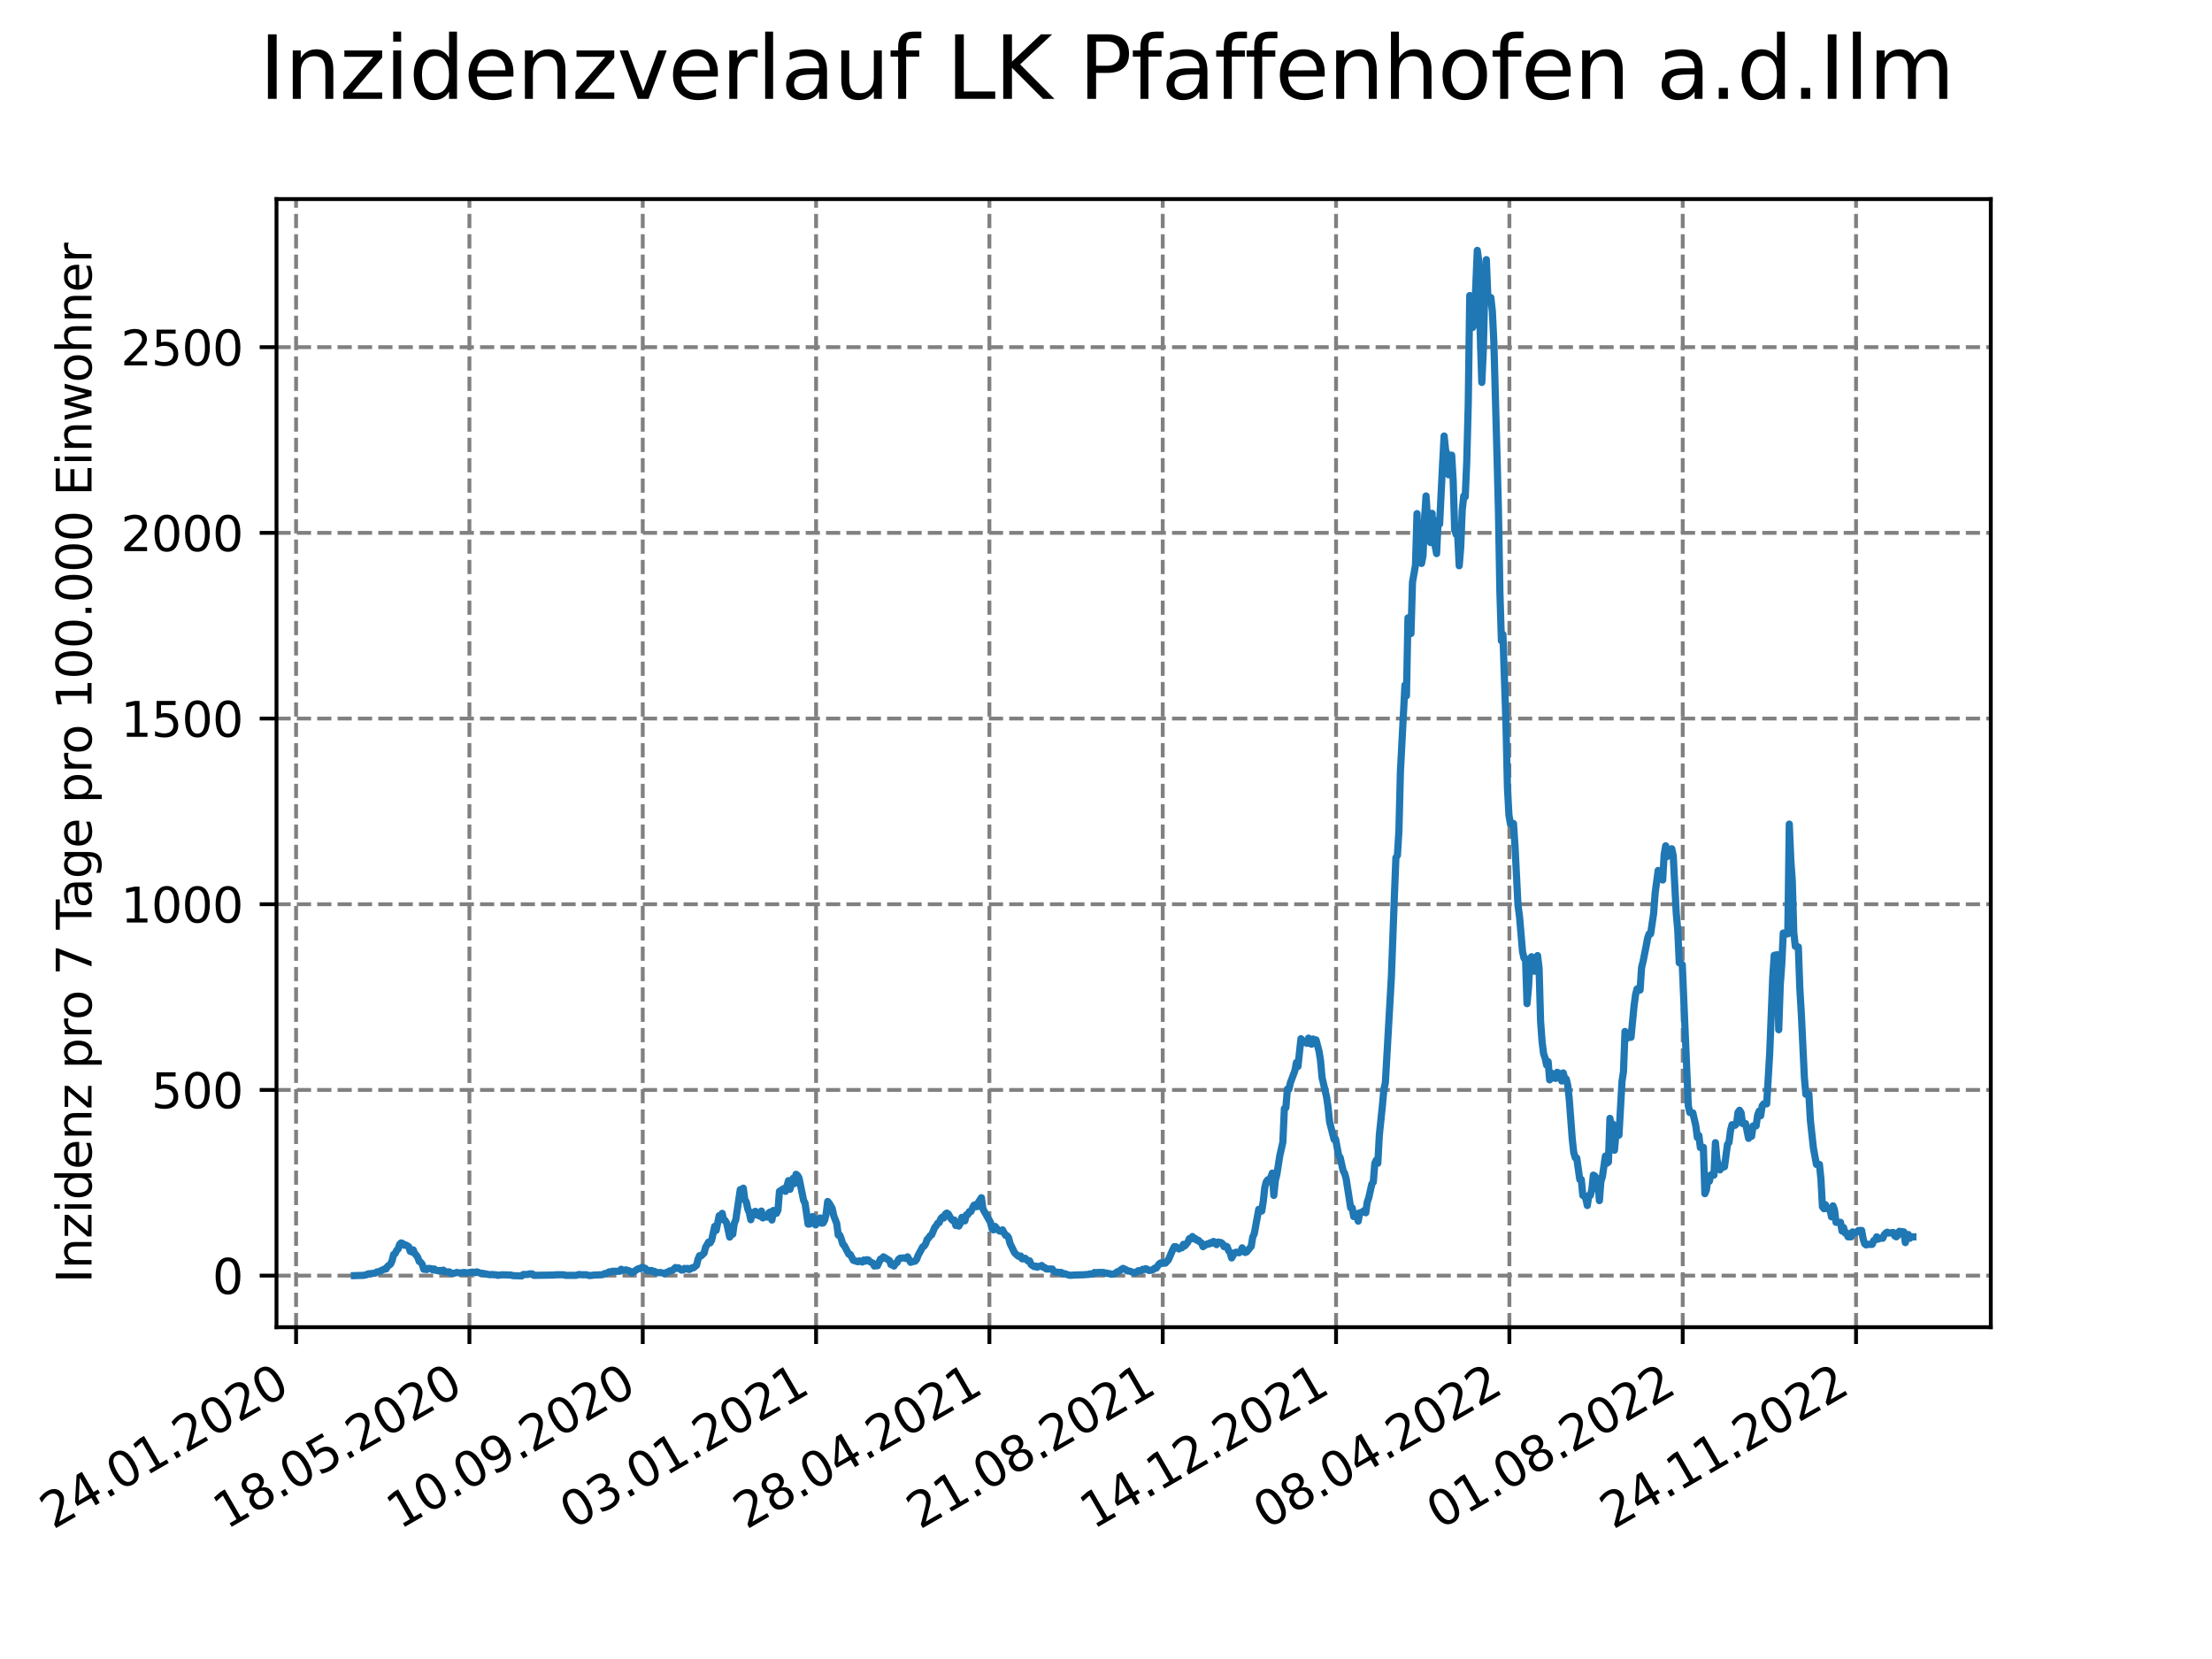 <?xml version="1.0" encoding="utf-8" standalone="no"?>
<!DOCTYPE svg PUBLIC "-//W3C//DTD SVG 1.1//EN"
  "http://www.w3.org/Graphics/SVG/1.1/DTD/svg11.dtd">
<svg xmlns:xlink="http://www.w3.org/1999/xlink" width="460.8pt" height="345.6pt" viewBox="0 0 460.8 345.6" xmlns="http://www.w3.org/2000/svg" version="1.1">
 <defs>
  <style type="text/css">*{stroke-linejoin: round; stroke-linecap: butt}</style>
 </defs>
 <g id="figure_1">
  <g id="patch_1">
   <path d="M 0 345.6 
L 460.8 345.6 
L 460.8 0 
L 0 0 
z
" style="fill: #ffffff"/>
  </g>
  <g id="axes_1">
   <g id="patch_2">
    <path d="M 57.6 276.48 
L 414.72 276.48 
L 414.72 41.472 
L 57.6 41.472 
z
" style="fill: #ffffff"/>
   </g>
   <g id="matplotlib.axis_1">
    <g id="xtick_1">
     <g id="line2d_1">
      <path d="M 61.679 276.48 
L 61.679 41.472 
" clip-path="url(#pef469ef7cd)" style="fill: none; stroke-dasharray: 2.96,1.28; stroke-dashoffset: 0; stroke: #808080; stroke-width: 0.8"/>
     </g>
     <g id="line2d_2">
      <defs>
       <path id="mcda2f64533" d="M 0 0 
L 0 3.5 
" style="stroke: #000000; stroke-width: 0.8"/>
      </defs>
      <g>
       <use xlink:href="#mcda2f64533" x="61.679" y="276.48" style="stroke: #000000; stroke-width: 0.8"/>
      </g>
     </g>
     <g id="text_1">
      <!-- 24.01.2020 -->
      <g transform="translate(11.054 318.689) rotate(-30) scale(0.1 -0.1)">
       <defs>
        <path id="DejaVuSans-32" d="M 1228 531 
L 3431 531 
L 3431 0 
L 469 0 
L 469 531 
Q 828 903 1448 1529 
Q 2069 2156 2228 2338 
Q 2531 2678 2651 2914 
Q 2772 3150 2772 3378 
Q 2772 3750 2511 3984 
Q 2250 4219 1831 4219 
Q 1534 4219 1204 4116 
Q 875 4013 500 3803 
L 500 4441 
Q 881 4594 1212 4672 
Q 1544 4750 1819 4750 
Q 2544 4750 2975 4387 
Q 3406 4025 3406 3419 
Q 3406 3131 3298 2873 
Q 3191 2616 2906 2266 
Q 2828 2175 2409 1742 
Q 1991 1309 1228 531 
z
" transform="scale(0.016)"/>
        <path id="DejaVuSans-34" d="M 2419 4116 
L 825 1625 
L 2419 1625 
L 2419 4116 
z
M 2253 4666 
L 3047 4666 
L 3047 1625 
L 3713 1625 
L 3713 1100 
L 3047 1100 
L 3047 0 
L 2419 0 
L 2419 1100 
L 313 1100 
L 313 1709 
L 2253 4666 
z
" transform="scale(0.016)"/>
        <path id="DejaVuSans-2e" d="M 684 794 
L 1344 794 
L 1344 0 
L 684 0 
L 684 794 
z
" transform="scale(0.016)"/>
        <path id="DejaVuSans-30" d="M 2034 4250 
Q 1547 4250 1301 3770 
Q 1056 3291 1056 2328 
Q 1056 1369 1301 889 
Q 1547 409 2034 409 
Q 2525 409 2770 889 
Q 3016 1369 3016 2328 
Q 3016 3291 2770 3770 
Q 2525 4250 2034 4250 
z
M 2034 4750 
Q 2819 4750 3233 4129 
Q 3647 3509 3647 2328 
Q 3647 1150 3233 529 
Q 2819 -91 2034 -91 
Q 1250 -91 836 529 
Q 422 1150 422 2328 
Q 422 3509 836 4129 
Q 1250 4750 2034 4750 
z
" transform="scale(0.016)"/>
        <path id="DejaVuSans-31" d="M 794 531 
L 1825 531 
L 1825 4091 
L 703 3866 
L 703 4441 
L 1819 4666 
L 2450 4666 
L 2450 531 
L 3481 531 
L 3481 0 
L 794 0 
L 794 531 
z
" transform="scale(0.016)"/>
       </defs>
       <use xlink:href="#DejaVuSans-32"/>
       <use xlink:href="#DejaVuSans-34" x="63.623"/>
       <use xlink:href="#DejaVuSans-2e" x="127.246"/>
       <use xlink:href="#DejaVuSans-30" x="159.033"/>
       <use xlink:href="#DejaVuSans-31" x="222.656"/>
       <use xlink:href="#DejaVuSans-2e" x="286.279"/>
       <use xlink:href="#DejaVuSans-32" x="318.066"/>
       <use xlink:href="#DejaVuSans-30" x="381.689"/>
       <use xlink:href="#DejaVuSans-32" x="445.312"/>
       <use xlink:href="#DejaVuSans-30" x="508.936"/>
      </g>
     </g>
    </g>
    <g id="xtick_2">
     <g id="line2d_3">
      <path d="M 97.787 276.48 
L 97.787 41.472 
" clip-path="url(#pef469ef7cd)" style="fill: none; stroke-dasharray: 2.96,1.28; stroke-dashoffset: 0; stroke: #808080; stroke-width: 0.8"/>
     </g>
     <g id="line2d_4">
      <g>
       <use xlink:href="#mcda2f64533" x="97.787" y="276.48" style="stroke: #000000; stroke-width: 0.8"/>
      </g>
     </g>
     <g id="text_2">
      <!-- 18.05.2020 -->
      <g transform="translate(47.162 318.689) rotate(-30) scale(0.1 -0.1)">
       <defs>
        <path id="DejaVuSans-38" d="M 2034 2216 
Q 1584 2216 1326 1975 
Q 1069 1734 1069 1313 
Q 1069 891 1326 650 
Q 1584 409 2034 409 
Q 2484 409 2743 651 
Q 3003 894 3003 1313 
Q 3003 1734 2745 1975 
Q 2488 2216 2034 2216 
z
M 1403 2484 
Q 997 2584 770 2862 
Q 544 3141 544 3541 
Q 544 4100 942 4425 
Q 1341 4750 2034 4750 
Q 2731 4750 3128 4425 
Q 3525 4100 3525 3541 
Q 3525 3141 3298 2862 
Q 3072 2584 2669 2484 
Q 3125 2378 3379 2068 
Q 3634 1759 3634 1313 
Q 3634 634 3220 271 
Q 2806 -91 2034 -91 
Q 1263 -91 848 271 
Q 434 634 434 1313 
Q 434 1759 690 2068 
Q 947 2378 1403 2484 
z
M 1172 3481 
Q 1172 3119 1398 2916 
Q 1625 2713 2034 2713 
Q 2441 2713 2670 2916 
Q 2900 3119 2900 3481 
Q 2900 3844 2670 4047 
Q 2441 4250 2034 4250 
Q 1625 4250 1398 4047 
Q 1172 3844 1172 3481 
z
" transform="scale(0.016)"/>
        <path id="DejaVuSans-35" d="M 691 4666 
L 3169 4666 
L 3169 4134 
L 1269 4134 
L 1269 2991 
Q 1406 3038 1543 3061 
Q 1681 3084 1819 3084 
Q 2600 3084 3056 2656 
Q 3513 2228 3513 1497 
Q 3513 744 3044 326 
Q 2575 -91 1722 -91 
Q 1428 -91 1123 -41 
Q 819 9 494 109 
L 494 744 
Q 775 591 1075 516 
Q 1375 441 1709 441 
Q 2250 441 2565 725 
Q 2881 1009 2881 1497 
Q 2881 1984 2565 2268 
Q 2250 2553 1709 2553 
Q 1456 2553 1204 2497 
Q 953 2441 691 2322 
L 691 4666 
z
" transform="scale(0.016)"/>
       </defs>
       <use xlink:href="#DejaVuSans-31"/>
       <use xlink:href="#DejaVuSans-38" x="63.623"/>
       <use xlink:href="#DejaVuSans-2e" x="127.246"/>
       <use xlink:href="#DejaVuSans-30" x="159.033"/>
       <use xlink:href="#DejaVuSans-35" x="222.656"/>
       <use xlink:href="#DejaVuSans-2e" x="286.279"/>
       <use xlink:href="#DejaVuSans-32" x="318.066"/>
       <use xlink:href="#DejaVuSans-30" x="381.689"/>
       <use xlink:href="#DejaVuSans-32" x="445.312"/>
       <use xlink:href="#DejaVuSans-30" x="508.936"/>
      </g>
     </g>
    </g>
    <g id="xtick_3">
     <g id="line2d_5">
      <path d="M 133.894 276.48 
L 133.894 41.472 
" clip-path="url(#pef469ef7cd)" style="fill: none; stroke-dasharray: 2.96,1.28; stroke-dashoffset: 0; stroke: #808080; stroke-width: 0.8"/>
     </g>
     <g id="line2d_6">
      <g>
       <use xlink:href="#mcda2f64533" x="133.894" y="276.48" style="stroke: #000000; stroke-width: 0.8"/>
      </g>
     </g>
     <g id="text_3">
      <!-- 10.09.2020 -->
      <g transform="translate(83.269 318.689) rotate(-30) scale(0.1 -0.1)">
       <defs>
        <path id="DejaVuSans-39" d="M 703 97 
L 703 672 
Q 941 559 1184 500 
Q 1428 441 1663 441 
Q 2288 441 2617 861 
Q 2947 1281 2994 2138 
Q 2813 1869 2534 1725 
Q 2256 1581 1919 1581 
Q 1219 1581 811 2004 
Q 403 2428 403 3163 
Q 403 3881 828 4315 
Q 1253 4750 1959 4750 
Q 2769 4750 3195 4129 
Q 3622 3509 3622 2328 
Q 3622 1225 3098 567 
Q 2575 -91 1691 -91 
Q 1453 -91 1209 -44 
Q 966 3 703 97 
z
M 1959 2075 
Q 2384 2075 2632 2365 
Q 2881 2656 2881 3163 
Q 2881 3666 2632 3958 
Q 2384 4250 1959 4250 
Q 1534 4250 1286 3958 
Q 1038 3666 1038 3163 
Q 1038 2656 1286 2365 
Q 1534 2075 1959 2075 
z
" transform="scale(0.016)"/>
       </defs>
       <use xlink:href="#DejaVuSans-31"/>
       <use xlink:href="#DejaVuSans-30" x="63.623"/>
       <use xlink:href="#DejaVuSans-2e" x="127.246"/>
       <use xlink:href="#DejaVuSans-30" x="159.033"/>
       <use xlink:href="#DejaVuSans-39" x="222.656"/>
       <use xlink:href="#DejaVuSans-2e" x="286.279"/>
       <use xlink:href="#DejaVuSans-32" x="318.066"/>
       <use xlink:href="#DejaVuSans-30" x="381.689"/>
       <use xlink:href="#DejaVuSans-32" x="445.312"/>
       <use xlink:href="#DejaVuSans-30" x="508.936"/>
      </g>
     </g>
    </g>
    <g id="xtick_4">
     <g id="line2d_7">
      <path d="M 170.002 276.48 
L 170.002 41.472 
" clip-path="url(#pef469ef7cd)" style="fill: none; stroke-dasharray: 2.96,1.28; stroke-dashoffset: 0; stroke: #808080; stroke-width: 0.8"/>
     </g>
     <g id="line2d_8">
      <g>
       <use xlink:href="#mcda2f64533" x="170.002" y="276.48" style="stroke: #000000; stroke-width: 0.8"/>
      </g>
     </g>
     <g id="text_4">
      <!-- 03.01.2021 -->
      <g transform="translate(119.377 318.689) rotate(-30) scale(0.1 -0.1)">
       <defs>
        <path id="DejaVuSans-33" d="M 2597 2516 
Q 3050 2419 3304 2112 
Q 3559 1806 3559 1356 
Q 3559 666 3084 287 
Q 2609 -91 1734 -91 
Q 1441 -91 1130 -33 
Q 819 25 488 141 
L 488 750 
Q 750 597 1062 519 
Q 1375 441 1716 441 
Q 2309 441 2620 675 
Q 2931 909 2931 1356 
Q 2931 1769 2642 2001 
Q 2353 2234 1838 2234 
L 1294 2234 
L 1294 2753 
L 1863 2753 
Q 2328 2753 2575 2939 
Q 2822 3125 2822 3475 
Q 2822 3834 2567 4026 
Q 2313 4219 1838 4219 
Q 1578 4219 1281 4162 
Q 984 4106 628 3988 
L 628 4550 
Q 988 4650 1302 4700 
Q 1616 4750 1894 4750 
Q 2613 4750 3031 4423 
Q 3450 4097 3450 3541 
Q 3450 3153 3228 2886 
Q 3006 2619 2597 2516 
z
" transform="scale(0.016)"/>
       </defs>
       <use xlink:href="#DejaVuSans-30"/>
       <use xlink:href="#DejaVuSans-33" x="63.623"/>
       <use xlink:href="#DejaVuSans-2e" x="127.246"/>
       <use xlink:href="#DejaVuSans-30" x="159.033"/>
       <use xlink:href="#DejaVuSans-31" x="222.656"/>
       <use xlink:href="#DejaVuSans-2e" x="286.279"/>
       <use xlink:href="#DejaVuSans-32" x="318.066"/>
       <use xlink:href="#DejaVuSans-30" x="381.689"/>
       <use xlink:href="#DejaVuSans-32" x="445.312"/>
       <use xlink:href="#DejaVuSans-31" x="508.936"/>
      </g>
     </g>
    </g>
    <g id="xtick_5">
     <g id="line2d_9">
      <path d="M 206.11 276.48 
L 206.11 41.472 
" clip-path="url(#pef469ef7cd)" style="fill: none; stroke-dasharray: 2.96,1.28; stroke-dashoffset: 0; stroke: #808080; stroke-width: 0.8"/>
     </g>
     <g id="line2d_10">
      <g>
       <use xlink:href="#mcda2f64533" x="206.11" y="276.48" style="stroke: #000000; stroke-width: 0.8"/>
      </g>
     </g>
     <g id="text_5">
      <!-- 28.04.2021 -->
      <g transform="translate(155.484 318.689) rotate(-30) scale(0.1 -0.1)">
       <use xlink:href="#DejaVuSans-32"/>
       <use xlink:href="#DejaVuSans-38" x="63.623"/>
       <use xlink:href="#DejaVuSans-2e" x="127.246"/>
       <use xlink:href="#DejaVuSans-30" x="159.033"/>
       <use xlink:href="#DejaVuSans-34" x="222.656"/>
       <use xlink:href="#DejaVuSans-2e" x="286.279"/>
       <use xlink:href="#DejaVuSans-32" x="318.066"/>
       <use xlink:href="#DejaVuSans-30" x="381.689"/>
       <use xlink:href="#DejaVuSans-32" x="445.312"/>
       <use xlink:href="#DejaVuSans-31" x="508.936"/>
      </g>
     </g>
    </g>
    <g id="xtick_6">
     <g id="line2d_11">
      <path d="M 242.217 276.48 
L 242.217 41.472 
" clip-path="url(#pef469ef7cd)" style="fill: none; stroke-dasharray: 2.96,1.28; stroke-dashoffset: 0; stroke: #808080; stroke-width: 0.8"/>
     </g>
     <g id="line2d_12">
      <g>
       <use xlink:href="#mcda2f64533" x="242.217" y="276.48" style="stroke: #000000; stroke-width: 0.8"/>
      </g>
     </g>
     <g id="text_6">
      <!-- 21.08.2021 -->
      <g transform="translate(191.592 318.689) rotate(-30) scale(0.1 -0.1)">
       <use xlink:href="#DejaVuSans-32"/>
       <use xlink:href="#DejaVuSans-31" x="63.623"/>
       <use xlink:href="#DejaVuSans-2e" x="127.246"/>
       <use xlink:href="#DejaVuSans-30" x="159.033"/>
       <use xlink:href="#DejaVuSans-38" x="222.656"/>
       <use xlink:href="#DejaVuSans-2e" x="286.279"/>
       <use xlink:href="#DejaVuSans-32" x="318.066"/>
       <use xlink:href="#DejaVuSans-30" x="381.689"/>
       <use xlink:href="#DejaVuSans-32" x="445.312"/>
       <use xlink:href="#DejaVuSans-31" x="508.936"/>
      </g>
     </g>
    </g>
    <g id="xtick_7">
     <g id="line2d_13">
      <path d="M 278.325 276.48 
L 278.325 41.472 
" clip-path="url(#pef469ef7cd)" style="fill: none; stroke-dasharray: 2.96,1.28; stroke-dashoffset: 0; stroke: #808080; stroke-width: 0.8"/>
     </g>
     <g id="line2d_14">
      <g>
       <use xlink:href="#mcda2f64533" x="278.325" y="276.48" style="stroke: #000000; stroke-width: 0.8"/>
      </g>
     </g>
     <g id="text_7">
      <!-- 14.12.2021 -->
      <g transform="translate(227.7 318.689) rotate(-30) scale(0.1 -0.1)">
       <use xlink:href="#DejaVuSans-31"/>
       <use xlink:href="#DejaVuSans-34" x="63.623"/>
       <use xlink:href="#DejaVuSans-2e" x="127.246"/>
       <use xlink:href="#DejaVuSans-31" x="159.033"/>
       <use xlink:href="#DejaVuSans-32" x="222.656"/>
       <use xlink:href="#DejaVuSans-2e" x="286.279"/>
       <use xlink:href="#DejaVuSans-32" x="318.066"/>
       <use xlink:href="#DejaVuSans-30" x="381.689"/>
       <use xlink:href="#DejaVuSans-32" x="445.312"/>
       <use xlink:href="#DejaVuSans-31" x="508.936"/>
      </g>
     </g>
    </g>
    <g id="xtick_8">
     <g id="line2d_15">
      <path d="M 314.432 276.48 
L 314.432 41.472 
" clip-path="url(#pef469ef7cd)" style="fill: none; stroke-dasharray: 2.96,1.28; stroke-dashoffset: 0; stroke: #808080; stroke-width: 0.8"/>
     </g>
     <g id="line2d_16">
      <g>
       <use xlink:href="#mcda2f64533" x="314.432" y="276.48" style="stroke: #000000; stroke-width: 0.8"/>
      </g>
     </g>
     <g id="text_8">
      <!-- 08.04.2022 -->
      <g transform="translate(263.807 318.689) rotate(-30) scale(0.1 -0.1)">
       <use xlink:href="#DejaVuSans-30"/>
       <use xlink:href="#DejaVuSans-38" x="63.623"/>
       <use xlink:href="#DejaVuSans-2e" x="127.246"/>
       <use xlink:href="#DejaVuSans-30" x="159.033"/>
       <use xlink:href="#DejaVuSans-34" x="222.656"/>
       <use xlink:href="#DejaVuSans-2e" x="286.279"/>
       <use xlink:href="#DejaVuSans-32" x="318.066"/>
       <use xlink:href="#DejaVuSans-30" x="381.689"/>
       <use xlink:href="#DejaVuSans-32" x="445.312"/>
       <use xlink:href="#DejaVuSans-32" x="508.936"/>
      </g>
     </g>
    </g>
    <g id="xtick_9">
     <g id="line2d_17">
      <path d="M 350.54 276.48 
L 350.54 41.472 
" clip-path="url(#pef469ef7cd)" style="fill: none; stroke-dasharray: 2.96,1.28; stroke-dashoffset: 0; stroke: #808080; stroke-width: 0.8"/>
     </g>
     <g id="line2d_18">
      <g>
       <use xlink:href="#mcda2f64533" x="350.54" y="276.48" style="stroke: #000000; stroke-width: 0.8"/>
      </g>
     </g>
     <g id="text_9">
      <!-- 01.08.2022 -->
      <g transform="translate(299.915 318.689) rotate(-30) scale(0.1 -0.1)">
       <use xlink:href="#DejaVuSans-30"/>
       <use xlink:href="#DejaVuSans-31" x="63.623"/>
       <use xlink:href="#DejaVuSans-2e" x="127.246"/>
       <use xlink:href="#DejaVuSans-30" x="159.033"/>
       <use xlink:href="#DejaVuSans-38" x="222.656"/>
       <use xlink:href="#DejaVuSans-2e" x="286.279"/>
       <use xlink:href="#DejaVuSans-32" x="318.066"/>
       <use xlink:href="#DejaVuSans-30" x="381.689"/>
       <use xlink:href="#DejaVuSans-32" x="445.312"/>
       <use xlink:href="#DejaVuSans-32" x="508.936"/>
      </g>
     </g>
    </g>
    <g id="xtick_10">
     <g id="line2d_19">
      <path d="M 386.648 276.48 
L 386.648 41.472 
" clip-path="url(#pef469ef7cd)" style="fill: none; stroke-dasharray: 2.96,1.28; stroke-dashoffset: 0; stroke: #808080; stroke-width: 0.8"/>
     </g>
     <g id="line2d_20">
      <g>
       <use xlink:href="#mcda2f64533" x="386.648" y="276.48" style="stroke: #000000; stroke-width: 0.8"/>
      </g>
     </g>
     <g id="text_10">
      <!-- 24.11.2022 -->
      <g transform="translate(336.022 318.689) rotate(-30) scale(0.1 -0.1)">
       <use xlink:href="#DejaVuSans-32"/>
       <use xlink:href="#DejaVuSans-34" x="63.623"/>
       <use xlink:href="#DejaVuSans-2e" x="127.246"/>
       <use xlink:href="#DejaVuSans-31" x="159.033"/>
       <use xlink:href="#DejaVuSans-31" x="222.656"/>
       <use xlink:href="#DejaVuSans-2e" x="286.279"/>
       <use xlink:href="#DejaVuSans-32" x="318.066"/>
       <use xlink:href="#DejaVuSans-30" x="381.689"/>
       <use xlink:href="#DejaVuSans-32" x="445.312"/>
       <use xlink:href="#DejaVuSans-32" x="508.936"/>
      </g>
     </g>
    </g>
   </g>
   <g id="matplotlib.axis_2">
    <g id="ytick_1">
     <g id="line2d_21">
      <path d="M 57.6 265.737 
L 414.72 265.737 
" clip-path="url(#pef469ef7cd)" style="fill: none; stroke-dasharray: 2.96,1.28; stroke-dashoffset: 0; stroke: #808080; stroke-width: 0.8"/>
     </g>
     <g id="line2d_22">
      <defs>
       <path id="m0b39aa9612" d="M 0 0 
L -3.5 0 
" style="stroke: #000000; stroke-width: 0.8"/>
      </defs>
      <g>
       <use xlink:href="#m0b39aa9612" x="57.6" y="265.737" style="stroke: #000000; stroke-width: 0.8"/>
      </g>
     </g>
     <g id="text_11">
      <!-- 0 -->
      <g transform="translate(44.237 269.537) scale(0.1 -0.1)">
       <use xlink:href="#DejaVuSans-30"/>
      </g>
     </g>
    </g>
    <g id="ytick_2">
     <g id="line2d_23">
      <path d="M 57.6 227.055 
L 414.72 227.055 
" clip-path="url(#pef469ef7cd)" style="fill: none; stroke-dasharray: 2.96,1.28; stroke-dashoffset: 0; stroke: #808080; stroke-width: 0.8"/>
     </g>
     <g id="line2d_24">
      <g>
       <use xlink:href="#m0b39aa9612" x="57.6" y="227.055" style="stroke: #000000; stroke-width: 0.8"/>
      </g>
     </g>
     <g id="text_12">
      <!-- 500 -->
      <g transform="translate(31.512 230.854) scale(0.1 -0.1)">
       <use xlink:href="#DejaVuSans-35"/>
       <use xlink:href="#DejaVuSans-30" x="63.623"/>
       <use xlink:href="#DejaVuSans-30" x="127.246"/>
      </g>
     </g>
    </g>
    <g id="ytick_3">
     <g id="line2d_25">
      <path d="M 57.6 188.373 
L 414.72 188.373 
" clip-path="url(#pef469ef7cd)" style="fill: none; stroke-dasharray: 2.96,1.28; stroke-dashoffset: 0; stroke: #808080; stroke-width: 0.8"/>
     </g>
     <g id="line2d_26">
      <g>
       <use xlink:href="#m0b39aa9612" x="57.6" y="188.373" style="stroke: #000000; stroke-width: 0.8"/>
      </g>
     </g>
     <g id="text_13">
      <!-- 1000 -->
      <g transform="translate(25.15 192.172) scale(0.1 -0.1)">
       <use xlink:href="#DejaVuSans-31"/>
       <use xlink:href="#DejaVuSans-30" x="63.623"/>
       <use xlink:href="#DejaVuSans-30" x="127.246"/>
       <use xlink:href="#DejaVuSans-30" x="190.869"/>
      </g>
     </g>
    </g>
    <g id="ytick_4">
     <g id="line2d_27">
      <path d="M 57.6 149.69 
L 414.72 149.69 
" clip-path="url(#pef469ef7cd)" style="fill: none; stroke-dasharray: 2.96,1.28; stroke-dashoffset: 0; stroke: #808080; stroke-width: 0.8"/>
     </g>
     <g id="line2d_28">
      <g>
       <use xlink:href="#m0b39aa9612" x="57.6" y="149.69" style="stroke: #000000; stroke-width: 0.8"/>
      </g>
     </g>
     <g id="text_14">
      <!-- 1500 -->
      <g transform="translate(25.15 153.489) scale(0.1 -0.1)">
       <use xlink:href="#DejaVuSans-31"/>
       <use xlink:href="#DejaVuSans-35" x="63.623"/>
       <use xlink:href="#DejaVuSans-30" x="127.246"/>
       <use xlink:href="#DejaVuSans-30" x="190.869"/>
      </g>
     </g>
    </g>
    <g id="ytick_5">
     <g id="line2d_29">
      <path d="M 57.6 111.008 
L 414.72 111.008 
" clip-path="url(#pef469ef7cd)" style="fill: none; stroke-dasharray: 2.96,1.28; stroke-dashoffset: 0; stroke: #808080; stroke-width: 0.8"/>
     </g>
     <g id="line2d_30">
      <g>
       <use xlink:href="#m0b39aa9612" x="57.6" y="111.008" style="stroke: #000000; stroke-width: 0.8"/>
      </g>
     </g>
     <g id="text_15">
      <!-- 2000 -->
      <g transform="translate(25.15 114.807) scale(0.1 -0.1)">
       <use xlink:href="#DejaVuSans-32"/>
       <use xlink:href="#DejaVuSans-30" x="63.623"/>
       <use xlink:href="#DejaVuSans-30" x="127.246"/>
       <use xlink:href="#DejaVuSans-30" x="190.869"/>
      </g>
     </g>
    </g>
    <g id="ytick_6">
     <g id="line2d_31">
      <path d="M 57.6 72.325 
L 414.72 72.325 
" clip-path="url(#pef469ef7cd)" style="fill: none; stroke-dasharray: 2.96,1.28; stroke-dashoffset: 0; stroke: #808080; stroke-width: 0.8"/>
     </g>
     <g id="line2d_32">
      <g>
       <use xlink:href="#m0b39aa9612" x="57.6" y="72.325" style="stroke: #000000; stroke-width: 0.8"/>
      </g>
     </g>
     <g id="text_16">
      <!-- 2500 -->
      <g transform="translate(25.15 76.125) scale(0.1 -0.1)">
       <use xlink:href="#DejaVuSans-32"/>
       <use xlink:href="#DejaVuSans-35" x="63.623"/>
       <use xlink:href="#DejaVuSans-30" x="127.246"/>
       <use xlink:href="#DejaVuSans-30" x="190.869"/>
      </g>
     </g>
    </g>
    <g id="text_17">
     <!-- Inzidenz pro 7 Tage pro 100.000 Einwohner -->
     <g transform="translate(19.07 267.301) rotate(-90) scale(0.1 -0.1)">
      <defs>
       <path id="DejaVuSans-49" d="M 628 4666 
L 1259 4666 
L 1259 0 
L 628 0 
L 628 4666 
z
" transform="scale(0.016)"/>
       <path id="DejaVuSans-6e" d="M 3513 2113 
L 3513 0 
L 2938 0 
L 2938 2094 
Q 2938 2591 2744 2837 
Q 2550 3084 2163 3084 
Q 1697 3084 1428 2787 
Q 1159 2491 1159 1978 
L 1159 0 
L 581 0 
L 581 3500 
L 1159 3500 
L 1159 2956 
Q 1366 3272 1645 3428 
Q 1925 3584 2291 3584 
Q 2894 3584 3203 3211 
Q 3513 2838 3513 2113 
z
" transform="scale(0.016)"/>
       <path id="DejaVuSans-7a" d="M 353 3500 
L 3084 3500 
L 3084 2975 
L 922 459 
L 3084 459 
L 3084 0 
L 275 0 
L 275 525 
L 2438 3041 
L 353 3041 
L 353 3500 
z
" transform="scale(0.016)"/>
       <path id="DejaVuSans-69" d="M 603 3500 
L 1178 3500 
L 1178 0 
L 603 0 
L 603 3500 
z
M 603 4863 
L 1178 4863 
L 1178 4134 
L 603 4134 
L 603 4863 
z
" transform="scale(0.016)"/>
       <path id="DejaVuSans-64" d="M 2906 2969 
L 2906 4863 
L 3481 4863 
L 3481 0 
L 2906 0 
L 2906 525 
Q 2725 213 2448 61 
Q 2172 -91 1784 -91 
Q 1150 -91 751 415 
Q 353 922 353 1747 
Q 353 2572 751 3078 
Q 1150 3584 1784 3584 
Q 2172 3584 2448 3432 
Q 2725 3281 2906 2969 
z
M 947 1747 
Q 947 1113 1208 752 
Q 1469 391 1925 391 
Q 2381 391 2643 752 
Q 2906 1113 2906 1747 
Q 2906 2381 2643 2742 
Q 2381 3103 1925 3103 
Q 1469 3103 1208 2742 
Q 947 2381 947 1747 
z
" transform="scale(0.016)"/>
       <path id="DejaVuSans-65" d="M 3597 1894 
L 3597 1613 
L 953 1613 
Q 991 1019 1311 708 
Q 1631 397 2203 397 
Q 2534 397 2845 478 
Q 3156 559 3463 722 
L 3463 178 
Q 3153 47 2828 -22 
Q 2503 -91 2169 -91 
Q 1331 -91 842 396 
Q 353 884 353 1716 
Q 353 2575 817 3079 
Q 1281 3584 2069 3584 
Q 2775 3584 3186 3129 
Q 3597 2675 3597 1894 
z
M 3022 2063 
Q 3016 2534 2758 2815 
Q 2500 3097 2075 3097 
Q 1594 3097 1305 2825 
Q 1016 2553 972 2059 
L 3022 2063 
z
" transform="scale(0.016)"/>
       <path id="DejaVuSans-20" transform="scale(0.016)"/>
       <path id="DejaVuSans-70" d="M 1159 525 
L 1159 -1331 
L 581 -1331 
L 581 3500 
L 1159 3500 
L 1159 2969 
Q 1341 3281 1617 3432 
Q 1894 3584 2278 3584 
Q 2916 3584 3314 3078 
Q 3713 2572 3713 1747 
Q 3713 922 3314 415 
Q 2916 -91 2278 -91 
Q 1894 -91 1617 61 
Q 1341 213 1159 525 
z
M 3116 1747 
Q 3116 2381 2855 2742 
Q 2594 3103 2138 3103 
Q 1681 3103 1420 2742 
Q 1159 2381 1159 1747 
Q 1159 1113 1420 752 
Q 1681 391 2138 391 
Q 2594 391 2855 752 
Q 3116 1113 3116 1747 
z
" transform="scale(0.016)"/>
       <path id="DejaVuSans-72" d="M 2631 2963 
Q 2534 3019 2420 3045 
Q 2306 3072 2169 3072 
Q 1681 3072 1420 2755 
Q 1159 2438 1159 1844 
L 1159 0 
L 581 0 
L 581 3500 
L 1159 3500 
L 1159 2956 
Q 1341 3275 1631 3429 
Q 1922 3584 2338 3584 
Q 2397 3584 2469 3576 
Q 2541 3569 2628 3553 
L 2631 2963 
z
" transform="scale(0.016)"/>
       <path id="DejaVuSans-6f" d="M 1959 3097 
Q 1497 3097 1228 2736 
Q 959 2375 959 1747 
Q 959 1119 1226 758 
Q 1494 397 1959 397 
Q 2419 397 2687 759 
Q 2956 1122 2956 1747 
Q 2956 2369 2687 2733 
Q 2419 3097 1959 3097 
z
M 1959 3584 
Q 2709 3584 3137 3096 
Q 3566 2609 3566 1747 
Q 3566 888 3137 398 
Q 2709 -91 1959 -91 
Q 1206 -91 779 398 
Q 353 888 353 1747 
Q 353 2609 779 3096 
Q 1206 3584 1959 3584 
z
" transform="scale(0.016)"/>
       <path id="DejaVuSans-37" d="M 525 4666 
L 3525 4666 
L 3525 4397 
L 1831 0 
L 1172 0 
L 2766 4134 
L 525 4134 
L 525 4666 
z
" transform="scale(0.016)"/>
       <path id="DejaVuSans-54" d="M -19 4666 
L 3928 4666 
L 3928 4134 
L 2272 4134 
L 2272 0 
L 1638 0 
L 1638 4134 
L -19 4134 
L -19 4666 
z
" transform="scale(0.016)"/>
       <path id="DejaVuSans-61" d="M 2194 1759 
Q 1497 1759 1228 1600 
Q 959 1441 959 1056 
Q 959 750 1161 570 
Q 1363 391 1709 391 
Q 2188 391 2477 730 
Q 2766 1069 2766 1631 
L 2766 1759 
L 2194 1759 
z
M 3341 1997 
L 3341 0 
L 2766 0 
L 2766 531 
Q 2569 213 2275 61 
Q 1981 -91 1556 -91 
Q 1019 -91 701 211 
Q 384 513 384 1019 
Q 384 1609 779 1909 
Q 1175 2209 1959 2209 
L 2766 2209 
L 2766 2266 
Q 2766 2663 2505 2880 
Q 2244 3097 1772 3097 
Q 1472 3097 1187 3025 
Q 903 2953 641 2809 
L 641 3341 
Q 956 3463 1253 3523 
Q 1550 3584 1831 3584 
Q 2591 3584 2966 3190 
Q 3341 2797 3341 1997 
z
" transform="scale(0.016)"/>
       <path id="DejaVuSans-67" d="M 2906 1791 
Q 2906 2416 2648 2759 
Q 2391 3103 1925 3103 
Q 1463 3103 1205 2759 
Q 947 2416 947 1791 
Q 947 1169 1205 825 
Q 1463 481 1925 481 
Q 2391 481 2648 825 
Q 2906 1169 2906 1791 
z
M 3481 434 
Q 3481 -459 3084 -895 
Q 2688 -1331 1869 -1331 
Q 1566 -1331 1297 -1286 
Q 1028 -1241 775 -1147 
L 775 -588 
Q 1028 -725 1275 -790 
Q 1522 -856 1778 -856 
Q 2344 -856 2625 -561 
Q 2906 -266 2906 331 
L 2906 616 
Q 2728 306 2450 153 
Q 2172 0 1784 0 
Q 1141 0 747 490 
Q 353 981 353 1791 
Q 353 2603 747 3093 
Q 1141 3584 1784 3584 
Q 2172 3584 2450 3431 
Q 2728 3278 2906 2969 
L 2906 3500 
L 3481 3500 
L 3481 434 
z
" transform="scale(0.016)"/>
       <path id="DejaVuSans-45" d="M 628 4666 
L 3578 4666 
L 3578 4134 
L 1259 4134 
L 1259 2753 
L 3481 2753 
L 3481 2222 
L 1259 2222 
L 1259 531 
L 3634 531 
L 3634 0 
L 628 0 
L 628 4666 
z
" transform="scale(0.016)"/>
       <path id="DejaVuSans-77" d="M 269 3500 
L 844 3500 
L 1563 769 
L 2278 3500 
L 2956 3500 
L 3675 769 
L 4391 3500 
L 4966 3500 
L 4050 0 
L 3372 0 
L 2619 2869 
L 1863 0 
L 1184 0 
L 269 3500 
z
" transform="scale(0.016)"/>
       <path id="DejaVuSans-68" d="M 3513 2113 
L 3513 0 
L 2938 0 
L 2938 2094 
Q 2938 2591 2744 2837 
Q 2550 3084 2163 3084 
Q 1697 3084 1428 2787 
Q 1159 2491 1159 1978 
L 1159 0 
L 581 0 
L 581 4863 
L 1159 4863 
L 1159 2956 
Q 1366 3272 1645 3428 
Q 1925 3584 2291 3584 
Q 2894 3584 3203 3211 
Q 3513 2838 3513 2113 
z
" transform="scale(0.016)"/>
      </defs>
      <use xlink:href="#DejaVuSans-49"/>
      <use xlink:href="#DejaVuSans-6e" x="29.492"/>
      <use xlink:href="#DejaVuSans-7a" x="92.871"/>
      <use xlink:href="#DejaVuSans-69" x="145.361"/>
      <use xlink:href="#DejaVuSans-64" x="173.145"/>
      <use xlink:href="#DejaVuSans-65" x="236.621"/>
      <use xlink:href="#DejaVuSans-6e" x="298.145"/>
      <use xlink:href="#DejaVuSans-7a" x="361.523"/>
      <use xlink:href="#DejaVuSans-20" x="414.014"/>
      <use xlink:href="#DejaVuSans-70" x="445.801"/>
      <use xlink:href="#DejaVuSans-72" x="509.277"/>
      <use xlink:href="#DejaVuSans-6f" x="548.141"/>
      <use xlink:href="#DejaVuSans-20" x="609.322"/>
      <use xlink:href="#DejaVuSans-37" x="641.109"/>
      <use xlink:href="#DejaVuSans-20" x="704.732"/>
      <use xlink:href="#DejaVuSans-54" x="736.52"/>
      <use xlink:href="#DejaVuSans-61" x="781.104"/>
      <use xlink:href="#DejaVuSans-67" x="842.383"/>
      <use xlink:href="#DejaVuSans-65" x="905.859"/>
      <use xlink:href="#DejaVuSans-20" x="967.383"/>
      <use xlink:href="#DejaVuSans-70" x="999.17"/>
      <use xlink:href="#DejaVuSans-72" x="1062.646"/>
      <use xlink:href="#DejaVuSans-6f" x="1101.51"/>
      <use xlink:href="#DejaVuSans-20" x="1162.691"/>
      <use xlink:href="#DejaVuSans-31" x="1194.479"/>
      <use xlink:href="#DejaVuSans-30" x="1258.102"/>
      <use xlink:href="#DejaVuSans-30" x="1321.725"/>
      <use xlink:href="#DejaVuSans-2e" x="1385.348"/>
      <use xlink:href="#DejaVuSans-30" x="1417.135"/>
      <use xlink:href="#DejaVuSans-30" x="1480.758"/>
      <use xlink:href="#DejaVuSans-30" x="1544.381"/>
      <use xlink:href="#DejaVuSans-20" x="1608.004"/>
      <use xlink:href="#DejaVuSans-45" x="1639.791"/>
      <use xlink:href="#DejaVuSans-69" x="1702.975"/>
      <use xlink:href="#DejaVuSans-6e" x="1730.758"/>
      <use xlink:href="#DejaVuSans-77" x="1794.137"/>
      <use xlink:href="#DejaVuSans-6f" x="1875.924"/>
      <use xlink:href="#DejaVuSans-68" x="1937.105"/>
      <use xlink:href="#DejaVuSans-6e" x="2000.484"/>
      <use xlink:href="#DejaVuSans-65" x="2063.863"/>
      <use xlink:href="#DejaVuSans-72" x="2125.387"/>
     </g>
    </g>
   </g>
   <g id="line2d_33">
    <path d="M 73.833 265.737 
L 75.717 265.677 
L 76.345 265.556 
L 76.659 265.375 
L 77.286 265.315 
L 78.228 265.194 
L 78.542 264.953 
L 78.856 264.953 
L 80.112 264.35 
L 80.426 264.35 
L 80.74 263.807 
L 81.368 263.324 
L 81.682 262.6 
L 81.996 261.333 
L 82.31 261.152 
L 82.624 260.488 
L 82.938 260.187 
L 83.252 259.221 
L 83.566 258.92 
L 83.88 259.04 
L 84.194 259.402 
L 84.508 259.342 
L 85.136 259.704 
L 85.45 260.669 
L 85.764 260.79 
L 86.078 260.368 
L 86.392 261.152 
L 86.706 261.454 
L 87.02 261.936 
L 87.334 262.781 
L 87.648 262.962 
L 87.962 263.384 
L 88.276 264.41 
L 88.904 264.47 
L 89.218 264.229 
L 89.846 264.289 
L 90.16 264.531 
L 90.474 264.35 
L 90.788 264.651 
L 91.102 264.651 
L 91.416 264.772 
L 91.73 264.651 
L 92.044 264.712 
L 92.358 264.591 
L 92.671 264.953 
L 93.613 264.953 
L 93.927 265.255 
L 94.555 265.255 
L 95.183 265.074 
L 95.811 265.194 
L 96.753 265.074 
L 97.067 265.194 
L 98.323 265.013 
L 98.637 265.013 
L 98.951 265.134 
L 99.265 264.953 
L 99.579 265.013 
L 99.893 265.194 
L 100.521 265.255 
L 102.091 265.556 
L 102.405 265.496 
L 103.033 265.556 
L 103.347 265.556 
L 103.661 265.677 
L 104.603 265.556 
L 106.487 265.617 
L 106.801 265.737 
L 108.684 265.798 
L 108.998 265.496 
L 109.94 265.496 
L 110.254 265.375 
L 110.882 265.375 
L 111.196 265.677 
L 115.278 265.617 
L 115.906 265.556 
L 117.476 265.556 
L 117.79 265.677 
L 119.988 265.677 
L 120.616 265.496 
L 121.244 265.556 
L 122.186 265.556 
L 122.813 265.737 
L 123.755 265.617 
L 125.325 265.556 
L 125.639 265.496 
L 125.953 265.315 
L 126.267 265.315 
L 126.895 264.953 
L 127.209 265.013 
L 127.523 264.832 
L 129.093 264.832 
L 129.407 264.41 
L 129.721 264.651 
L 130.035 264.651 
L 130.349 264.531 
L 130.977 264.712 
L 131.291 264.832 
L 131.605 265.194 
L 132.861 264.35 
L 133.175 264.229 
L 133.489 264.289 
L 133.803 263.988 
L 134.431 264.229 
L 134.745 264.712 
L 135.059 264.651 
L 135.373 264.712 
L 135.687 264.651 
L 136.001 264.893 
L 136.315 264.832 
L 136.629 265.134 
L 136.943 265.074 
L 137.257 265.134 
L 137.571 265.074 
L 138.512 265.315 
L 138.826 265.074 
L 139.14 265.013 
L 139.454 264.772 
L 140.082 264.651 
L 140.71 264.048 
L 141.024 264.229 
L 141.338 264.108 
L 141.966 264.591 
L 142.28 264.531 
L 142.594 264.229 
L 142.908 264.35 
L 143.222 264.229 
L 143.536 264.47 
L 143.85 264.35 
L 144.164 264.108 
L 144.478 264.108 
L 145.106 263.565 
L 145.42 262.298 
L 145.734 261.574 
L 146.048 261.635 
L 146.676 261.031 
L 146.99 259.825 
L 147.618 258.739 
L 147.932 258.92 
L 148.246 258.377 
L 148.874 255.481 
L 149.188 256.325 
L 149.816 253.248 
L 150.13 253.61 
L 150.444 252.766 
L 150.758 254.153 
L 151.072 254.274 
L 151.386 254.817 
L 152.014 257.713 
L 152.328 256.989 
L 152.642 257.11 
L 152.955 254.877 
L 153.269 254.153 
L 154.211 247.818 
L 154.525 248.12 
L 154.839 247.517 
L 155.153 249.87 
L 155.467 250.413 
L 155.781 251.861 
L 156.095 252.645 
L 156.409 254.093 
L 156.723 252.585 
L 157.037 252.947 
L 157.351 252.343 
L 157.665 253.128 
L 157.979 252.886 
L 158.293 253.369 
L 158.607 252.283 
L 158.921 253.731 
L 159.235 253.248 
L 159.863 253.55 
L 160.177 252.645 
L 160.491 252.464 
L 160.805 254.153 
L 161.119 252.162 
L 161.433 252.826 
L 161.747 252.766 
L 162.061 252.102 
L 162.375 248.18 
L 163.317 247.577 
L 163.631 248.18 
L 164.259 245.948 
L 164.573 247.758 
L 165.201 245.465 
L 165.515 246.551 
L 165.829 244.62 
L 166.143 244.862 
L 166.457 245.405 
L 167.399 250.051 
L 167.713 250.654 
L 168.34 254.998 
L 168.654 254.998 
L 169.282 253.429 
L 169.596 254.515 
L 169.91 255.179 
L 170.538 254.093 
L 170.852 253.731 
L 171.166 254.817 
L 171.48 254.757 
L 171.794 254.153 
L 172.108 252.826 
L 172.422 250.292 
L 172.736 250.654 
L 173.364 251.74 
L 173.678 253.248 
L 174.306 254.877 
L 174.62 257.291 
L 174.934 257.291 
L 175.248 258.075 
L 175.562 259.161 
L 175.876 259.463 
L 176.818 261.273 
L 177.132 261.333 
L 177.76 262.54 
L 178.702 262.841 
L 179.016 262.66 
L 179.644 262.902 
L 179.958 262.479 
L 180.272 262.721 
L 180.586 262.419 
L 180.9 262.479 
L 181.214 262.841 
L 181.842 263.143 
L 182.156 263.746 
L 182.47 263.565 
L 182.784 263.686 
L 183.411 262.298 
L 183.725 262.238 
L 184.039 261.816 
L 185.295 262.6 
L 185.609 263.445 
L 185.923 263.505 
L 186.237 263.746 
L 186.551 263.143 
L 186.865 263.022 
L 187.179 262.359 
L 187.493 262.117 
L 188.121 262.057 
L 188.435 262.057 
L 188.749 262.178 
L 189.063 261.816 
L 189.691 262.962 
L 190.319 262.781 
L 190.633 262.721 
L 190.947 262.359 
L 191.261 261.514 
L 191.889 260.368 
L 192.203 259.764 
L 192.517 259.583 
L 192.831 259.101 
L 193.145 258.196 
L 193.459 257.894 
L 193.773 257.411 
L 194.087 257.23 
L 194.715 255.722 
L 195.029 255.36 
L 195.343 254.817 
L 195.657 254.696 
L 195.971 253.912 
L 196.285 253.55 
L 196.599 253.731 
L 196.913 252.947 
L 197.227 252.705 
L 197.541 252.886 
L 198.169 253.972 
L 198.482 254.274 
L 198.796 254.153 
L 199.11 255.3 
L 199.424 255.058 
L 199.738 255.42 
L 200.052 254.877 
L 200.366 253.61 
L 200.994 254.334 
L 201.308 253.067 
L 201.622 253.007 
L 201.936 252.404 
L 202.25 252.404 
L 202.878 251.076 
L 203.192 250.956 
L 203.506 251.378 
L 203.82 250.473 
L 204.448 249.508 
L 204.762 251.861 
L 206.332 254.636 
L 206.646 255.963 
L 206.96 256.205 
L 207.274 255.481 
L 207.902 256.205 
L 208.216 256.446 
L 208.53 256.506 
L 208.844 256.205 
L 209.472 257.351 
L 209.786 257.411 
L 210.1 257.834 
L 210.414 259.04 
L 211.356 260.971 
L 211.984 261.574 
L 212.298 261.755 
L 212.612 261.635 
L 212.926 262.238 
L 213.24 262.238 
L 213.553 262.117 
L 214.181 262.721 
L 214.495 262.66 
L 214.809 263.445 
L 215.437 263.867 
L 215.751 263.746 
L 216.065 263.988 
L 216.379 263.807 
L 216.693 263.807 
L 217.007 263.626 
L 217.321 263.988 
L 217.635 264.048 
L 217.949 264.35 
L 219.205 264.35 
L 219.519 264.832 
L 219.833 265.013 
L 221.089 265.074 
L 221.403 265.375 
L 221.717 265.315 
L 222.659 265.617 
L 222.973 265.677 
L 223.601 265.617 
L 225.799 265.556 
L 226.427 265.496 
L 226.741 265.496 
L 227.055 265.375 
L 227.369 265.436 
L 227.683 265.375 
L 227.997 265.074 
L 228.311 265.194 
L 228.624 265.074 
L 229.88 265.074 
L 230.194 265.255 
L 230.508 265.194 
L 230.822 265.315 
L 231.136 265.315 
L 231.45 265.436 
L 232.078 265.375 
L 232.392 265.255 
L 232.706 264.953 
L 233.02 264.893 
L 233.648 264.41 
L 233.962 264.229 
L 234.59 264.531 
L 234.904 264.772 
L 235.218 264.772 
L 236.474 265.194 
L 237.102 264.712 
L 237.73 264.712 
L 238.044 264.41 
L 238.358 264.47 
L 238.672 264.289 
L 238.986 264.41 
L 239.3 264.651 
L 239.614 264.651 
L 240.242 264.47 
L 240.556 264.169 
L 240.87 264.169 
L 241.498 263.264 
L 241.812 263.083 
L 242.126 263.203 
L 242.44 263.022 
L 242.754 263.143 
L 243.382 262.479 
L 244.323 260.307 
L 244.637 259.704 
L 244.951 259.704 
L 245.579 260.187 
L 245.893 259.945 
L 246.207 259.945 
L 246.521 259.221 
L 246.835 259.523 
L 247.463 258.739 
L 247.777 258.015 
L 248.091 258.075 
L 248.405 257.592 
L 248.719 258.075 
L 249.033 258.015 
L 249.347 258.377 
L 249.661 258.377 
L 249.975 258.739 
L 250.289 258.92 
L 250.603 259.704 
L 251.545 259.101 
L 251.859 259.161 
L 252.173 258.859 
L 252.487 258.98 
L 252.801 258.618 
L 253.429 259.282 
L 253.743 258.739 
L 254.371 258.859 
L 254.685 259.101 
L 254.999 259.704 
L 255.313 259.583 
L 255.627 259.704 
L 255.941 260.549 
L 256.255 260.911 
L 256.569 262.057 
L 257.197 260.971 
L 257.511 260.85 
L 258.139 260.971 
L 258.453 260.669 
L 258.767 259.945 
L 259.08 260.669 
L 259.394 260.911 
L 259.708 260.79 
L 260.65 259.644 
L 260.964 257.713 
L 261.278 257.049 
L 262.22 251.921 
L 262.534 251.981 
L 262.848 252.283 
L 263.162 250.232 
L 263.476 247.396 
L 263.79 246.189 
L 264.104 245.767 
L 264.418 246.129 
L 265.046 244.379 
L 265.36 249.025 
L 265.674 245.948 
L 265.988 244.681 
L 266.616 240.699 
L 267.244 237.923 
L 267.558 230.925 
L 267.872 230.744 
L 268.186 226.882 
L 268.5 226.943 
L 268.814 225.555 
L 269.756 223.021 
L 270.07 221.331 
L 270.384 222.176 
L 271.012 216.384 
L 271.64 217.168 
L 271.954 216.987 
L 272.268 217.349 
L 272.582 216.263 
L 272.896 217.289 
L 273.21 217.53 
L 273.524 216.444 
L 273.838 217.289 
L 274.151 216.625 
L 274.779 218.978 
L 275.093 220.969 
L 275.407 224.469 
L 276.349 228.511 
L 276.663 230.623 
L 276.977 233.7 
L 277.605 236.174 
L 277.919 237.38 
L 278.233 237.32 
L 278.861 240.699 
L 279.175 241.121 
L 279.803 243.896 
L 280.117 244.439 
L 280.431 245.586 
L 281.373 251.619 
L 281.687 251.619 
L 282.001 253.429 
L 282.315 252.886 
L 282.629 252.826 
L 282.943 254.395 
L 283.257 252.645 
L 283.571 252.645 
L 284.199 252.162 
L 284.513 252.645 
L 284.827 250.413 
L 285.141 249.508 
L 285.769 246.672 
L 286.083 246.25 
L 286.397 242.328 
L 286.711 241.664 
L 287.025 242.328 
L 287.339 236.475 
L 287.967 230.442 
L 288.281 227.003 
L 288.595 225.555 
L 289.85 203.533 
L 290.478 186.639 
L 290.792 178.675 
L 291.106 178.192 
L 291.42 173.064 
L 291.734 160.696 
L 292.676 142.716 
L 292.99 144.948 
L 293.304 128.718 
L 293.618 128.718 
L 293.932 131.976 
L 294.246 121.297 
L 294.874 117.738 
L 295.188 106.998 
L 295.502 116.229 
L 295.816 115.203 
L 296.13 117.376 
L 296.444 115.686 
L 296.758 108.024 
L 297.072 103.318 
L 297.386 108.205 
L 298.014 113.031 
L 298.328 106.938 
L 298.642 112.609 
L 298.956 113.635 
L 299.27 115.324 
L 299.584 108.386 
L 299.898 109.17 
L 300.526 96.5 
L 300.84 90.828 
L 301.154 93.845 
L 301.468 94.569 
L 301.782 98.913 
L 302.096 94.931 
L 302.41 94.811 
L 302.724 100.18 
L 303.038 110.437 
L 303.352 111.342 
L 303.666 111.523 
L 303.98 117.858 
L 304.293 113.997 
L 304.607 106.334 
L 304.921 103.318 
L 305.235 103.499 
L 305.549 96.198 
L 305.863 84.131 
L 306.177 61.566 
L 306.491 62.471 
L 306.805 68.203 
L 307.119 66.996 
L 307.747 52.154 
L 308.061 54.387 
L 308.375 70.013 
L 308.689 79.667 
L 309.003 72.909 
L 309.317 59.937 
L 309.631 54.085 
L 309.945 61.747 
L 310.259 62.351 
L 310.573 61.989 
L 310.887 64.885 
L 311.201 71.401 
L 311.829 93.966 
L 312.143 106.033 
L 312.457 123.409 
L 312.771 133.485 
L 313.085 132.157 
L 313.713 150.499 
L 314.027 164.014 
L 314.341 169.806 
L 314.655 171.616 
L 314.969 171.495 
L 315.283 171.556 
L 315.597 176.141 
L 316.225 188.57 
L 316.539 190.863 
L 317.167 198.223 
L 317.481 199.611 
L 317.795 199.671 
L 318.109 209.084 
L 318.423 205.584 
L 318.737 199.913 
L 319.051 199.309 
L 319.678 202.326 
L 319.992 200.275 
L 320.306 199.068 
L 320.62 201.723 
L 320.934 212.764 
L 321.248 217.048 
L 321.562 219.521 
L 321.876 220.426 
L 322.19 221.874 
L 322.504 221.15 
L 322.818 224.952 
L 323.132 223.503 
L 323.446 224.59 
L 323.76 223.805 
L 324.074 224.65 
L 324.388 223.383 
L 324.702 223.564 
L 325.016 223.926 
L 325.33 225.193 
L 325.644 223.503 
L 325.958 224.59 
L 326.272 224.771 
L 326.586 226.098 
L 326.9 228.934 
L 327.528 237.26 
L 327.842 240.095 
L 328.156 241.181 
L 328.47 241.242 
L 329.098 245.707 
L 329.412 245.707 
L 329.726 249.025 
L 330.04 249.206 
L 330.354 249.689 
L 330.668 251.137 
L 330.982 249.025 
L 331.296 249.025 
L 331.61 247.818 
L 331.924 244.801 
L 332.238 244.982 
L 332.552 245.586 
L 332.866 245.526 
L 333.18 250.111 
L 333.494 246.129 
L 333.808 245.103 
L 334.436 240.819 
L 334.749 242.328 
L 335.063 242.086 
L 335.377 232.976 
L 335.691 234.846 
L 336.005 234.183 
L 336.319 239.613 
L 336.633 236.053 
L 336.947 236.113 
L 337.261 236.475 
L 337.889 225.314 
L 338.203 223.202 
L 338.517 214.876 
L 338.831 216.384 
L 339.145 216.143 
L 339.773 216.082 
L 340.401 209.566 
L 340.715 207.213 
L 341.029 206.007 
L 341.343 206.248 
L 341.657 206.248 
L 341.971 201.542 
L 342.285 200.275 
L 342.913 197.137 
L 343.227 195.448 
L 343.541 194.543 
L 343.855 194.543 
L 344.483 190.259 
L 344.797 186.036 
L 345.425 181.33 
L 345.739 182.175 
L 346.053 182.114 
L 346.367 183.321 
L 346.681 177.951 
L 346.995 176.201 
L 347.309 178.434 
L 347.623 177.106 
L 348.251 176.805 
L 348.565 178.253 
L 349.193 190.259 
L 349.507 193.698 
L 349.82 200.576 
L 350.134 200.697 
L 350.448 200.938 
L 351.704 230.321 
L 352.018 231.769 
L 352.646 231.83 
L 353.274 234.545 
L 353.588 236.958 
L 353.902 236.536 
L 354.216 239.07 
L 354.844 239.009 
L 355.158 248.663 
L 355.472 247.879 
L 355.786 245.586 
L 356.1 246.069 
L 356.414 244.741 
L 357.042 244.801 
L 357.356 238.044 
L 357.67 241.483 
L 357.984 242.931 
L 358.298 243.715 
L 358.612 243.172 
L 358.926 243.172 
L 359.24 243.052 
L 359.868 238.406 
L 360.182 237.984 
L 360.496 235.51 
L 360.81 234.303 
L 361.124 234.303 
L 361.438 234.424 
L 361.752 234.062 
L 362.066 231.709 
L 362.38 231.287 
L 362.694 231.769 
L 363.008 234.062 
L 363.636 234.062 
L 364.264 237.139 
L 364.578 235.993 
L 364.891 236.717 
L 365.205 234.545 
L 365.833 234.545 
L 366.147 232.312 
L 366.461 231.468 
L 366.775 232.433 
L 367.089 230.382 
L 367.403 229.959 
L 368.031 229.959 
L 368.659 219.461 
L 369.287 203.714 
L 369.601 199.008 
L 370.229 198.887 
L 370.543 214.514 
L 370.857 205.222 
L 371.171 200.938 
L 371.485 194.362 
L 371.799 194.543 
L 372.427 194.543 
L 372.741 171.676 
L 373.055 179.097 
L 373.369 183.562 
L 373.683 194.302 
L 373.997 197.137 
L 374.625 197.258 
L 374.939 205.946 
L 375.253 211.256 
L 375.881 224.409 
L 376.195 227.968 
L 376.823 227.908 
L 377.137 233.398 
L 377.765 239.13 
L 378.393 242.569 
L 379.021 242.569 
L 379.335 245.646 
L 379.649 251.378 
L 379.962 251.8 
L 380.276 250.956 
L 380.59 251.8 
L 381.218 251.861 
L 381.532 253.49 
L 381.846 251.197 
L 382.16 252.042 
L 382.474 254.636 
L 383.416 254.636 
L 383.73 256.446 
L 384.044 255.722 
L 384.358 256.868 
L 384.672 256.808 
L 384.986 257.653 
L 385.614 257.653 
L 385.928 256.627 
L 386.242 256.868 
L 386.556 256.808 
L 387.184 256.325 
L 387.812 256.325 
L 388.126 258.075 
L 388.44 259.101 
L 388.754 259.342 
L 389.068 259.221 
L 390.01 259.221 
L 390.324 258.437 
L 390.638 258.316 
L 390.952 257.653 
L 391.266 258.135 
L 391.58 257.954 
L 392.208 257.954 
L 392.522 257.23 
L 392.836 256.868 
L 393.15 256.687 
L 393.464 256.868 
L 394.406 256.748 
L 394.72 257.472 
L 395.034 257.653 
L 395.347 257.351 
L 395.661 256.506 
L 396.603 256.627 
L 396.917 258.859 
L 397.231 257.592 
L 397.545 257.17 
L 397.859 257.954 
L 398.173 257.653 
L 398.487 257.653 
L 398.487 257.653 
" clip-path="url(#pef469ef7cd)" style="fill: none; stroke: #1f77b4; stroke-width: 1.5; stroke-linecap: square"/>
   </g>
   <g id="patch_3">
    <path d="M 57.6 276.48 
L 57.6 41.472 
" style="fill: none; stroke: #000000; stroke-width: 0.8; stroke-linejoin: miter; stroke-linecap: square"/>
   </g>
   <g id="patch_4">
    <path d="M 414.72 276.48 
L 414.72 41.472 
" style="fill: none; stroke: #000000; stroke-width: 0.8; stroke-linejoin: miter; stroke-linecap: square"/>
   </g>
   <g id="patch_5">
    <path d="M 57.6 276.48 
L 414.72 276.48 
" style="fill: none; stroke: #000000; stroke-width: 0.8; stroke-linejoin: miter; stroke-linecap: square"/>
   </g>
   <g id="patch_6">
    <path d="M 57.6 41.472 
L 414.72 41.472 
" style="fill: none; stroke: #000000; stroke-width: 0.8; stroke-linejoin: miter; stroke-linecap: square"/>
   </g>
  </g>
  <g id="text_18">
   <!-- Inzidenzverlauf LK Pfaffenhofen a.d.Ilm -->
   <g transform="translate(54.008 20.589) scale(0.18 -0.18)">
    <defs>
     <path id="DejaVuSans-76" d="M 191 3500 
L 800 3500 
L 1894 563 
L 2988 3500 
L 3597 3500 
L 2284 0 
L 1503 0 
L 191 3500 
z
" transform="scale(0.016)"/>
     <path id="DejaVuSans-6c" d="M 603 4863 
L 1178 4863 
L 1178 0 
L 603 0 
L 603 4863 
z
" transform="scale(0.016)"/>
     <path id="DejaVuSans-75" d="M 544 1381 
L 544 3500 
L 1119 3500 
L 1119 1403 
Q 1119 906 1312 657 
Q 1506 409 1894 409 
Q 2359 409 2629 706 
Q 2900 1003 2900 1516 
L 2900 3500 
L 3475 3500 
L 3475 0 
L 2900 0 
L 2900 538 
Q 2691 219 2414 64 
Q 2138 -91 1772 -91 
Q 1169 -91 856 284 
Q 544 659 544 1381 
z
M 1991 3584 
L 1991 3584 
z
" transform="scale(0.016)"/>
     <path id="DejaVuSans-66" d="M 2375 4863 
L 2375 4384 
L 1825 4384 
Q 1516 4384 1395 4259 
Q 1275 4134 1275 3809 
L 1275 3500 
L 2222 3500 
L 2222 3053 
L 1275 3053 
L 1275 0 
L 697 0 
L 697 3053 
L 147 3053 
L 147 3500 
L 697 3500 
L 697 3744 
Q 697 4328 969 4595 
Q 1241 4863 1831 4863 
L 2375 4863 
z
" transform="scale(0.016)"/>
     <path id="DejaVuSans-4c" d="M 628 4666 
L 1259 4666 
L 1259 531 
L 3531 531 
L 3531 0 
L 628 0 
L 628 4666 
z
" transform="scale(0.016)"/>
     <path id="DejaVuSans-4b" d="M 628 4666 
L 1259 4666 
L 1259 2694 
L 3353 4666 
L 4166 4666 
L 1850 2491 
L 4331 0 
L 3500 0 
L 1259 2247 
L 1259 0 
L 628 0 
L 628 4666 
z
" transform="scale(0.016)"/>
     <path id="DejaVuSans-50" d="M 1259 4147 
L 1259 2394 
L 2053 2394 
Q 2494 2394 2734 2622 
Q 2975 2850 2975 3272 
Q 2975 3691 2734 3919 
Q 2494 4147 2053 4147 
L 1259 4147 
z
M 628 4666 
L 2053 4666 
Q 2838 4666 3239 4311 
Q 3641 3956 3641 3272 
Q 3641 2581 3239 2228 
Q 2838 1875 2053 1875 
L 1259 1875 
L 1259 0 
L 628 0 
L 628 4666 
z
" transform="scale(0.016)"/>
     <path id="DejaVuSans-6d" d="M 3328 2828 
Q 3544 3216 3844 3400 
Q 4144 3584 4550 3584 
Q 5097 3584 5394 3201 
Q 5691 2819 5691 2113 
L 5691 0 
L 5113 0 
L 5113 2094 
Q 5113 2597 4934 2840 
Q 4756 3084 4391 3084 
Q 3944 3084 3684 2787 
Q 3425 2491 3425 1978 
L 3425 0 
L 2847 0 
L 2847 2094 
Q 2847 2600 2669 2842 
Q 2491 3084 2119 3084 
Q 1678 3084 1418 2786 
Q 1159 2488 1159 1978 
L 1159 0 
L 581 0 
L 581 3500 
L 1159 3500 
L 1159 2956 
Q 1356 3278 1631 3431 
Q 1906 3584 2284 3584 
Q 2666 3584 2933 3390 
Q 3200 3197 3328 2828 
z
" transform="scale(0.016)"/>
    </defs>
    <use xlink:href="#DejaVuSans-49"/>
    <use xlink:href="#DejaVuSans-6e" x="29.492"/>
    <use xlink:href="#DejaVuSans-7a" x="92.871"/>
    <use xlink:href="#DejaVuSans-69" x="145.361"/>
    <use xlink:href="#DejaVuSans-64" x="173.145"/>
    <use xlink:href="#DejaVuSans-65" x="236.621"/>
    <use xlink:href="#DejaVuSans-6e" x="298.145"/>
    <use xlink:href="#DejaVuSans-7a" x="361.523"/>
    <use xlink:href="#DejaVuSans-76" x="414.014"/>
    <use xlink:href="#DejaVuSans-65" x="473.193"/>
    <use xlink:href="#DejaVuSans-72" x="534.717"/>
    <use xlink:href="#DejaVuSans-6c" x="575.83"/>
    <use xlink:href="#DejaVuSans-61" x="603.613"/>
    <use xlink:href="#DejaVuSans-75" x="664.893"/>
    <use xlink:href="#DejaVuSans-66" x="728.271"/>
    <use xlink:href="#DejaVuSans-20" x="763.477"/>
    <use xlink:href="#DejaVuSans-4c" x="795.264"/>
    <use xlink:href="#DejaVuSans-4b" x="850.977"/>
    <use xlink:href="#DejaVuSans-20" x="916.553"/>
    <use xlink:href="#DejaVuSans-50" x="948.34"/>
    <use xlink:href="#DejaVuSans-66" x="1008.643"/>
    <use xlink:href="#DejaVuSans-61" x="1043.848"/>
    <use xlink:href="#DejaVuSans-66" x="1105.127"/>
    <use xlink:href="#DejaVuSans-66" x="1140.332"/>
    <use xlink:href="#DejaVuSans-65" x="1175.537"/>
    <use xlink:href="#DejaVuSans-6e" x="1237.061"/>
    <use xlink:href="#DejaVuSans-68" x="1300.439"/>
    <use xlink:href="#DejaVuSans-6f" x="1363.818"/>
    <use xlink:href="#DejaVuSans-66" x="1425"/>
    <use xlink:href="#DejaVuSans-65" x="1460.205"/>
    <use xlink:href="#DejaVuSans-6e" x="1521.729"/>
    <use xlink:href="#DejaVuSans-20" x="1585.107"/>
    <use xlink:href="#DejaVuSans-61" x="1616.895"/>
    <use xlink:href="#DejaVuSans-2e" x="1678.174"/>
    <use xlink:href="#DejaVuSans-64" x="1709.961"/>
    <use xlink:href="#DejaVuSans-2e" x="1773.438"/>
    <use xlink:href="#DejaVuSans-49" x="1805.225"/>
    <use xlink:href="#DejaVuSans-6c" x="1834.717"/>
    <use xlink:href="#DejaVuSans-6d" x="1862.5"/>
   </g>
  </g>
 </g>
 <defs>
  <clipPath id="pef469ef7cd">
   <rect x="57.6" y="41.472" width="357.12" height="235.008"/>
  </clipPath>
 </defs>
</svg>
